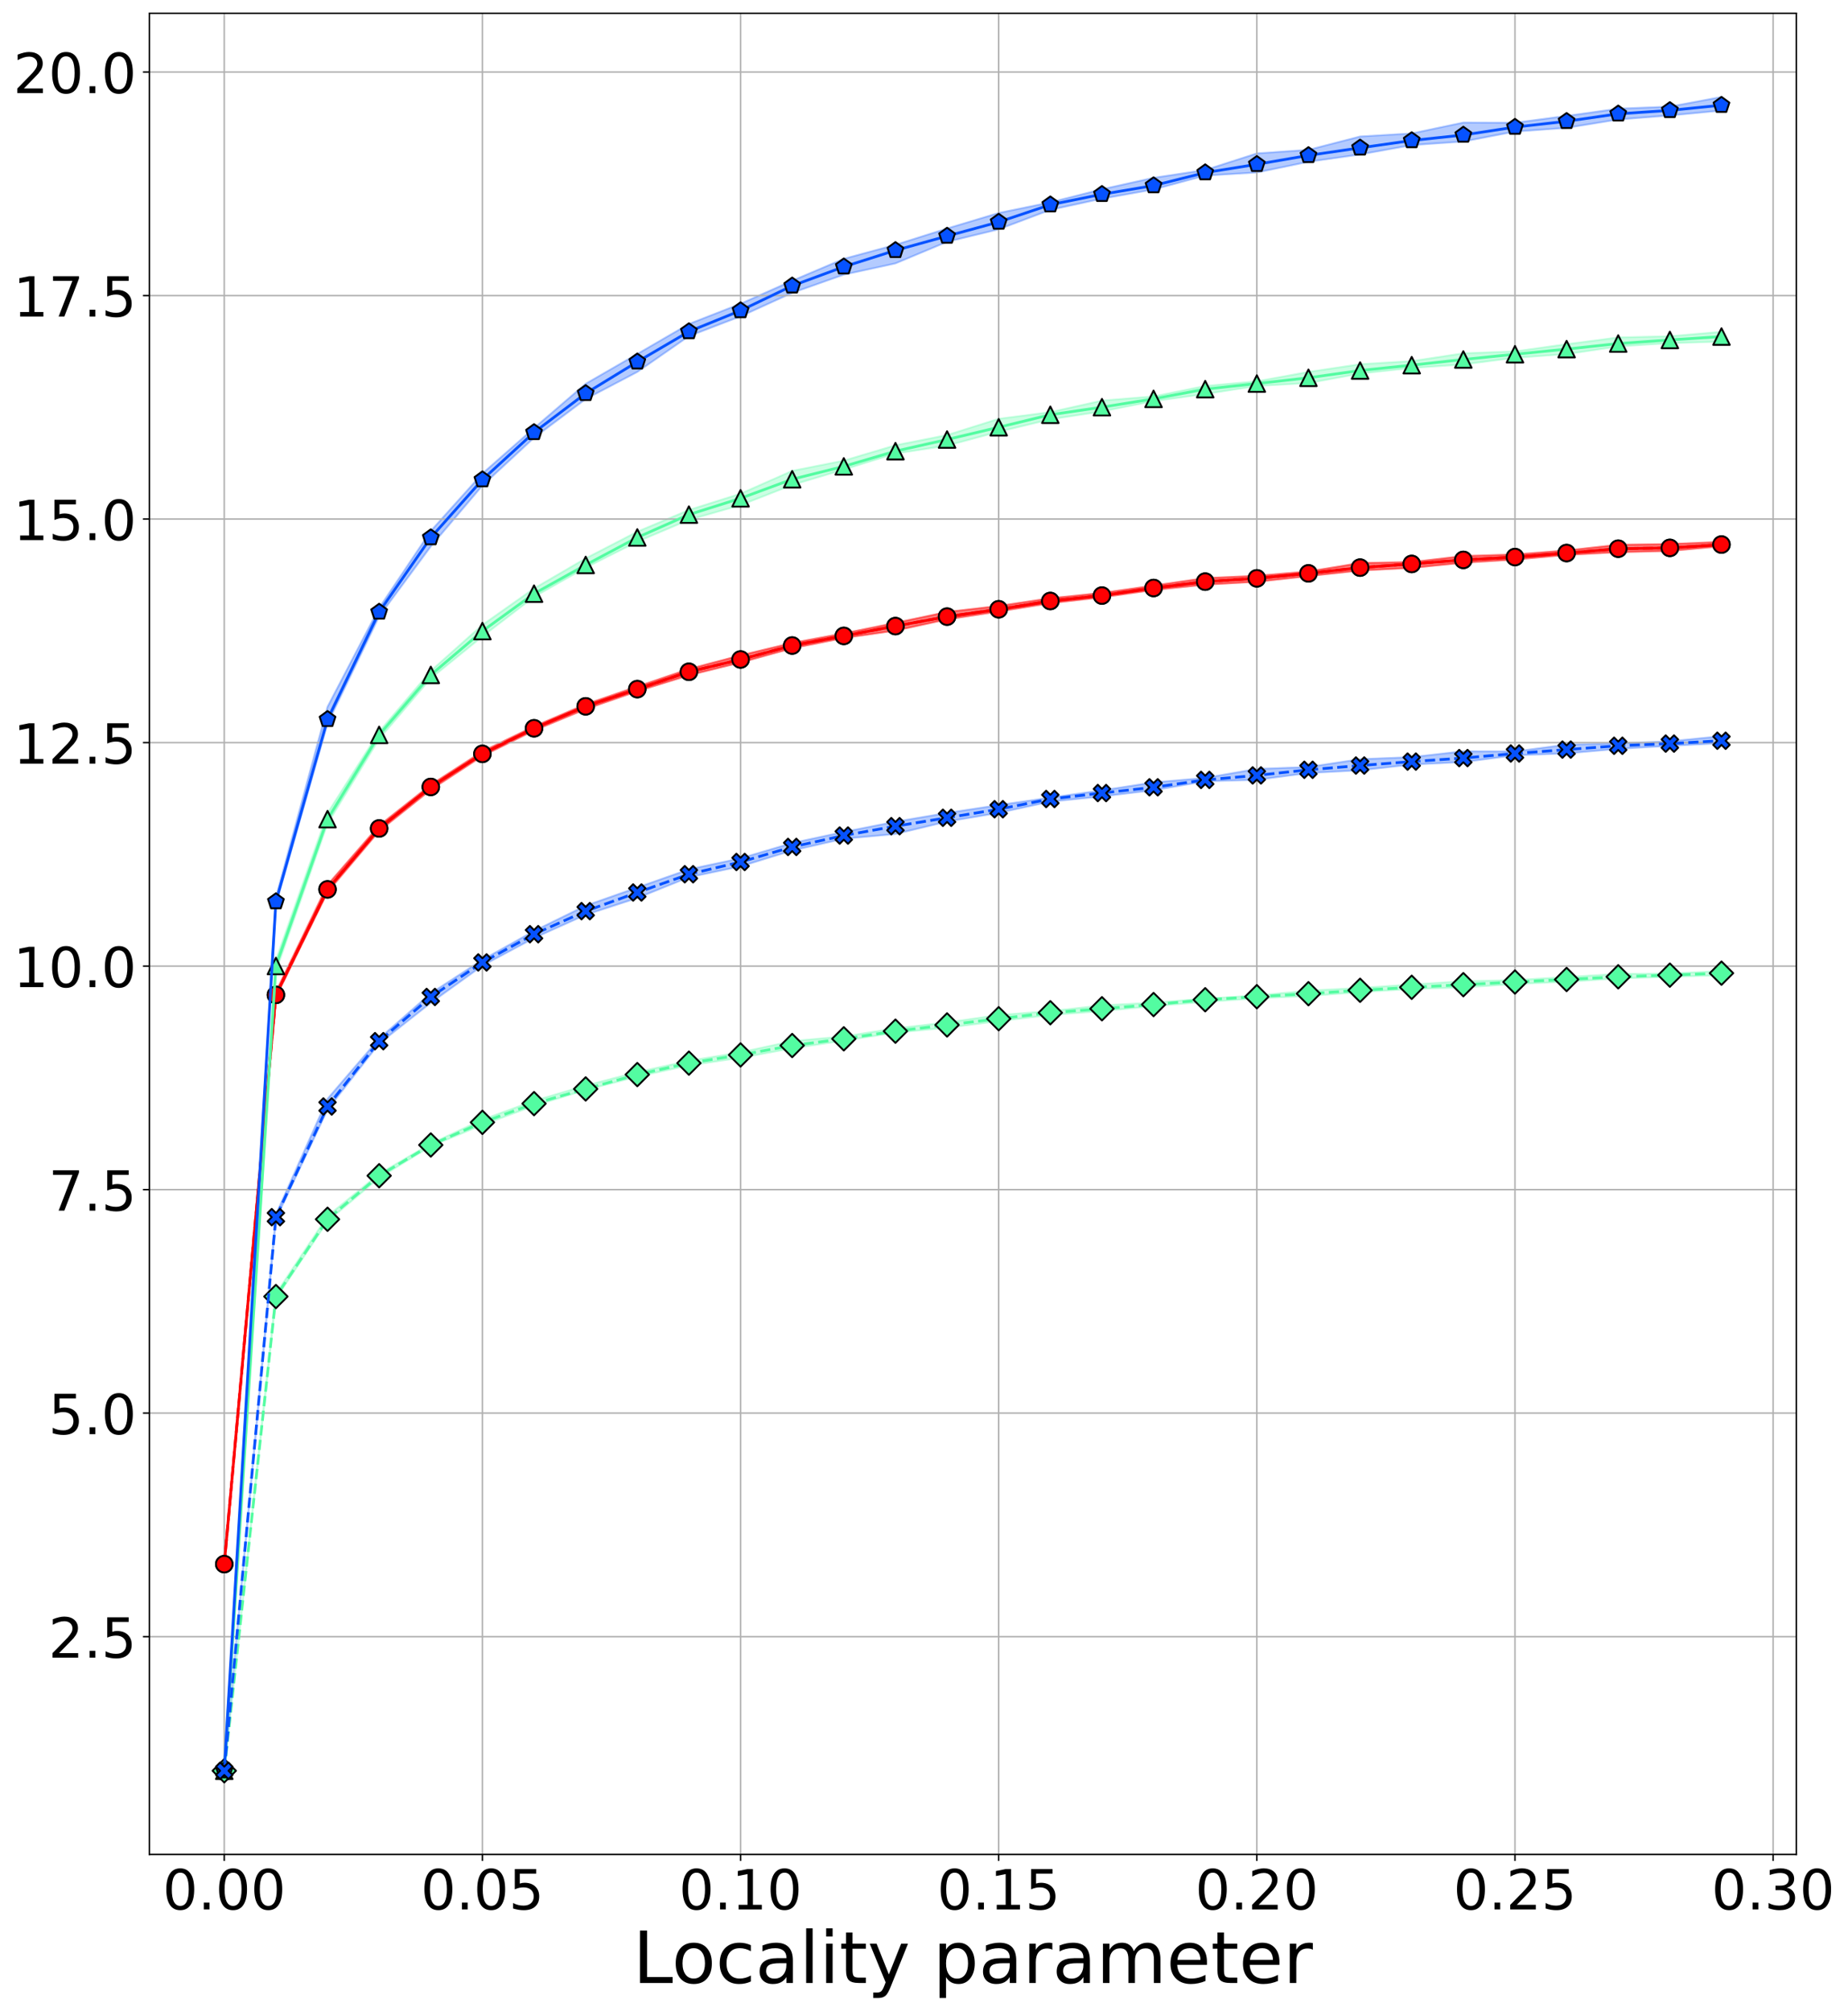 <?xml version="1.0" encoding="utf-8" standalone="no"?>
<!DOCTYPE svg PUBLIC "-//W3C//DTD SVG 1.1//EN"
  "http://www.w3.org/Graphics/SVG/1.1/DTD/svg11.dtd">
<!-- Created with matplotlib (https://matplotlib.org/) -->
<svg height="1090.099pt" version="1.1" viewBox="0 0 1001.801 1090.099" width="1001.801pt" xmlns="http://www.w3.org/2000/svg" xmlns:xlink="http://www.w3.org/1999/xlink">
 <defs>
  <style type="text/css">*{stroke-linecap:butt;stroke-linejoin:round;}</style>
 </defs>
 <g id="figure_1">
  <g id="patch_1">
   <path d="M 0 1090.099 
L 1001.801 1090.099 
L 1001.801 0 
L 0 0 
z
" style="fill:#ffffff;"/>
  </g>
  <g id="axes_1">
   <g id="patch_2">
    <path d="M 80.997 1005.12 
L 973.797 1005.12 
L 973.797 7.2 
L 80.997 7.2 
z
" style="fill:#ffffff;"/>
   </g>
   <g id="PolyCollection_1">
    <defs>
     <path d="M 121.579 -242.335 
L 121.579 -242.335 
L 149.566 -549.718 
L 177.554 -606.617 
L 205.541 -639.734 
L 233.529 -662.092 
L 261.516 -680.385 
L 289.503 -694.191 
L 317.491 -705.791 
L 345.478 -715.473 
L 373.466 -724.152 
L 401.453 -731.038 
L 429.441 -738.762 
L 457.428 -744.325 
L 485.416 -748.347 
L 513.403 -754.424 
L 541.391 -758.698 
L 569.378 -763.18 
L 597.366 -766.388 
L 625.353 -770.347 
L 653.34 -773.235 
L 681.328 -774.781 
L 709.315 -777.882 
L 737.303 -780.901 
L 765.29 -782.326 
L 793.278 -785.117 
L 821.265 -786.847 
L 849.253 -789.342 
L 877.24 -790.845 
L 905.228 -791.504 
L 933.215 -794.057 
L 933.215 -796.393 
L 933.215 -796.393 
L 905.228 -795.216 
L 877.24 -794.789 
L 849.253 -791.751 
L 821.265 -789.565 
L 793.278 -788.703 
L 765.29 -785.461 
L 737.303 -784.918 
L 709.315 -780.363 
L 681.328 -777.989 
L 653.34 -776.763 
L 625.353 -772.697 
L 597.366 -768.704 
L 569.378 -765.836 
L 541.391 -761.649 
L 513.403 -758.421 
L 485.416 -752.481 
L 457.428 -746.796 
L 429.441 -741.602 
L 401.453 -734.871 
L 373.466 -727.462 
L 345.478 -717.974 
L 317.491 -708.369 
L 289.503 -696.357 
L 261.516 -682.808 
L 233.529 -664.723 
L 205.541 -642.612 
L 177.554 -610.455 
L 149.566 -552.403 
L 121.579 -242.335 
z
" id="me814162cd5" style="stroke:#fe0002;stroke-opacity:0.3;"/>
    </defs>
    <g clip-path="url(#p554e728a6e)">
     <use style="fill:#fe0002;fill-opacity:0.3;stroke:#fe0002;stroke-opacity:0.3;" x="0" xlink:href="#me814162cd5" y="1090.099"/>
    </g>
   </g>
   <g id="PolyCollection_2">
    <g clip-path="url(#p554e728a6e)">
     <use style="fill:#fe0002;fill-opacity:0.3;stroke:#fe0002;stroke-opacity:0.3;" x="0" xlink:href="#me814162cd5" y="1090.099"/>
    </g>
   </g>
   <g id="PolyCollection_3">
    <defs>
     <path d="M 121.579 -130.339 
L 121.579 -130.339 
L 149.566 -563.718 
L 177.554 -643.654 
L 205.541 -689.587 
L 233.529 -722.417 
L 261.516 -745.154 
L 289.503 -766.601 
L 317.491 -782.428 
L 345.478 -796.49 
L 373.466 -808.353 
L 401.453 -816.304 
L 429.441 -827.237 
L 457.428 -835.615 
L 485.416 -844.284 
L 513.403 -848.582 
L 541.391 -856.088 
L 569.378 -862.819 
L 597.366 -867.127 
L 625.353 -872.671 
L 653.34 -876.542 
L 681.328 -880.909 
L 709.315 -882.469 
L 737.303 -887.635 
L 765.29 -890.663 
L 793.278 -892.558 
L 821.265 -896.182 
L 849.253 -898.16 
L 877.24 -902.337 
L 905.228 -904.101 
L 933.215 -904.944 
L 933.215 -910.269 
L 933.215 -910.269 
L 905.228 -907.851 
L 877.24 -907.212 
L 849.253 -903.553 
L 821.265 -899.667 
L 793.278 -898.596 
L 765.29 -894.39 
L 737.303 -892.694 
L 709.315 -888.521 
L 681.328 -883.438 
L 653.34 -880.923 
L 625.353 -875.249 
L 597.366 -872.986 
L 569.378 -866.735 
L 541.391 -863.105 
L 513.403 -854.305 
L 485.416 -848.776 
L 457.428 -840.441 
L 429.441 -834.898 
L 401.453 -822.536 
L 373.466 -813.707 
L 345.478 -801.942 
L 317.491 -787.467 
L 289.503 -771.171 
L 261.516 -751.419 
L 233.529 -726.473 
L 205.541 -693.541 
L 177.554 -649.386 
L 149.566 -569.76 
L 121.579 -130.339 
z
" id="mf2d3d45da2" style="stroke:#53fca1;stroke-opacity:0.3;"/>
    </defs>
    <g clip-path="url(#p554e728a6e)">
     <use style="fill:#53fca1;fill-opacity:0.3;stroke:#53fca1;stroke-opacity:0.3;" x="0" xlink:href="#mf2d3d45da2" y="1090.099"/>
    </g>
   </g>
   <g id="PolyCollection_4">
    <defs>
     <path d="M 121.579 -130.339 
L 121.579 -130.339 
L 149.566 -386.265 
L 177.554 -428.157 
L 205.541 -451.726 
L 233.529 -468.861 
L 261.516 -480.394 
L 289.503 -490.759 
L 317.491 -499.327 
L 345.478 -506.561 
L 373.466 -512.648 
L 401.453 -516.772 
L 429.441 -521.889 
L 457.428 -526.071 
L 485.416 -530.364 
L 513.403 -533.068 
L 541.391 -536.625 
L 569.378 -539.973 
L 597.366 -542.057 
L 625.353 -544.785 
L 653.34 -547.038 
L 681.328 -549.015 
L 709.315 -550.227 
L 737.303 -552.369 
L 765.29 -554.06 
L 793.278 -554.889 
L 821.265 -556.749 
L 849.253 -557.956 
L 877.24 -559.797 
L 905.228 -560.645 
L 933.215 -561.513 
L 933.215 -563.839 
L 933.215 -563.839 
L 905.228 -562.458 
L 877.24 -562.254 
L 849.253 -560.553 
L 821.265 -558.915 
L 793.278 -558.285 
L 765.29 -556.507 
L 737.303 -554.646 
L 709.315 -553.207 
L 681.328 -550.552 
L 653.34 -548.87 
L 625.353 -546.685 
L 597.366 -545.173 
L 569.378 -542.115 
L 541.391 -539.968 
L 513.403 -535.951 
L 485.416 -532.768 
L 457.428 -528.353 
L 429.441 -525.838 
L 401.453 -519.752 
L 373.466 -515.153 
L 345.478 -509.043 
L 317.491 -501.75 
L 289.503 -493.458 
L 261.516 -483.273 
L 233.529 -470.266 
L 205.541 -453.883 
L 177.554 -431.001 
L 149.566 -388.935 
L 121.579 -130.339 
z
" id="m9bdcd6834b" style="stroke:#53fca1;stroke-opacity:0.3;"/>
    </defs>
    <g clip-path="url(#p554e728a6e)">
     <use style="fill:#53fca1;fill-opacity:0.3;stroke:#53fca1;stroke-opacity:0.3;" x="0" xlink:href="#m9bdcd6834b" y="1090.099"/>
    </g>
   </g>
   <g id="PolyCollection_5">
    <defs>
     <path d="M 121.579 -130.339 
L 121.579 -130.339 
L 149.566 -600.061 
L 177.554 -697.912 
L 205.541 -756.037 
L 233.529 -793.936 
L 261.516 -826.931 
L 289.503 -852.837 
L 317.491 -873.824 
L 345.478 -888.507 
L 373.466 -907.924 
L 401.453 -918.643 
L 429.441 -931.368 
L 457.428 -941.243 
L 485.416 -947.335 
L 513.403 -959.042 
L 541.391 -965.817 
L 569.378 -976.366 
L 597.366 -982.418 
L 625.353 -987.414 
L 653.34 -994.935 
L 681.328 -996.612 
L 709.315 -1002.417 
L 737.303 -1006.39 
L 765.29 -1011.449 
L 793.278 -1013.407 
L 821.265 -1018.781 
L 849.253 -1020.807 
L 877.24 -1025.347 
L 905.228 -1027.508 
L 933.215 -1030.188 
L 933.215 -1037.539 
L 933.215 -1037.539 
L 905.228 -1032.32 
L 877.24 -1031.196 
L 849.253 -1027.281 
L 821.265 -1023.578 
L 793.278 -1023.67 
L 765.29 -1017.773 
L 737.303 -1016.121 
L 709.315 -1008.876 
L 681.328 -1006.957 
L 653.34 -997.954 
L 625.353 -993.733 
L 597.366 -987.53 
L 569.378 -980.417 
L 541.391 -974.67 
L 513.403 -966.257 
L 485.416 -957.409 
L 457.428 -949.825 
L 429.441 -937.948 
L 401.453 -925.451 
L 373.466 -914.504 
L 345.478 -898.261 
L 317.491 -882.101 
L 289.503 -858.08 
L 261.516 -833.468 
L 233.529 -802.31 
L 205.541 -760.607 
L 177.554 -707.046 
L 149.566 -603.686 
L 121.579 -130.339 
z
" id="mbd34b9c09d" style="stroke:#0652ff;stroke-opacity:0.3;"/>
    </defs>
    <g clip-path="url(#p554e728a6e)">
     <use style="fill:#0652ff;fill-opacity:0.3;stroke:#0652ff;stroke-opacity:0.3;" x="0" xlink:href="#mbd34b9c09d" y="1090.099"/>
    </g>
   </g>
   <g id="PolyCollection_6">
    <defs>
     <path d="M 121.579 -130.339 
L 121.579 -130.339 
L 149.566 -429.426 
L 177.554 -488.705 
L 205.541 -524.51 
L 233.529 -546.583 
L 261.516 -566.712 
L 289.503 -581.695 
L 317.491 -594.285 
L 345.478 -603.371 
L 373.466 -614.652 
L 401.453 -620.515 
L 429.441 -629.141 
L 457.428 -635.513 
L 485.416 -638.067 
L 513.403 -644.822 
L 541.391 -649.546 
L 569.378 -655.628 
L 597.366 -658.448 
L 625.353 -661.811 
L 653.34 -666.632 
L 681.328 -667.442 
L 709.315 -671.154 
L 737.303 -672.603 
L 765.29 -675.709 
L 793.278 -677.095 
L 821.265 -680.695 
L 849.253 -681.78 
L 877.24 -684.218 
L 905.228 -685.856 
L 933.215 -687.3 
L 933.215 -691.075 
L 933.215 -691.075 
L 905.228 -688.332 
L 877.24 -687.208 
L 849.253 -686.5 
L 821.265 -682.808 
L 793.278 -682.91 
L 765.29 -679.74 
L 737.303 -678.626 
L 709.315 -674.376 
L 681.328 -673.354 
L 653.34 -668.464 
L 625.353 -666.041 
L 597.366 -661.724 
L 569.378 -657.823 
L 541.391 -653.748 
L 513.403 -649.493 
L 485.416 -644.749 
L 457.428 -639.21 
L 429.441 -633.163 
L 401.453 -624.891 
L 373.466 -618.906 
L 345.478 -609.074 
L 317.491 -599.223 
L 289.503 -585.519 
L 261.516 -569.896 
L 233.529 -551.734 
L 205.541 -527.2 
L 177.554 -494.568 
L 149.566 -431.815 
L 121.579 -130.339 
z
" id="m8ca9a4af21" style="stroke:#0652ff;stroke-opacity:0.3;"/>
    </defs>
    <g clip-path="url(#p554e728a6e)">
     <use style="fill:#0652ff;fill-opacity:0.3;stroke:#0652ff;stroke-opacity:0.3;" x="0" xlink:href="#m8ca9a4af21" y="1090.099"/>
    </g>
   </g>
   <g id="matplotlib.axis_1">
    <g id="xtick_1">
     <g id="line2d_1">
      <path clip-path="url(#p554e728a6e)" d="M 121.579 1005.12 
L 121.579 7.2 
" style="fill:none;stroke:#b0b0b0;stroke-linecap:square;stroke-width:0.8;"/>
     </g>
     <g id="line2d_2">
      <defs>
       <path d="M 0 0 
L 0 3.5 
" id="m9a5693501c" style="stroke:#000000;stroke-width:0.8;"/>
      </defs>
      <g>
       <use style="stroke:#000000;stroke-width:0.8;" x="121.579" xlink:href="#m9a5693501c" y="1005.12"/>
      </g>
     </g>
     <g id="text_1">
      <!-- 0.00 -->
      <g transform="translate(88.18 1034.915)scale(0.3 -0.3)">
       <defs>
        <path d="M 31.781 66.406 
Q 24.172 66.406 20.328 58.906 
Q 16.5 51.422 16.5 36.375 
Q 16.5 21.391 20.328 13.891 
Q 24.172 6.391 31.781 6.391 
Q 39.453 6.391 43.281 13.891 
Q 47.125 21.391 47.125 36.375 
Q 47.125 51.422 43.281 58.906 
Q 39.453 66.406 31.781 66.406 
z
M 31.781 74.219 
Q 44.047 74.219 50.516 64.516 
Q 56.984 54.828 56.984 36.375 
Q 56.984 17.969 50.516 8.266 
Q 44.047 -1.422 31.781 -1.422 
Q 19.531 -1.422 13.062 8.266 
Q 6.594 17.969 6.594 36.375 
Q 6.594 54.828 13.062 64.516 
Q 19.531 74.219 31.781 74.219 
z
" id="DejaVuSans-48"/>
        <path d="M 10.688 12.406 
L 21 12.406 
L 21 0 
L 10.688 0 
z
" id="DejaVuSans-46"/>
       </defs>
       <use xlink:href="#DejaVuSans-48"/>
       <use x="63.623" xlink:href="#DejaVuSans-46"/>
       <use x="95.41" xlink:href="#DejaVuSans-48"/>
       <use x="159.033" xlink:href="#DejaVuSans-48"/>
      </g>
     </g>
    </g>
    <g id="xtick_2">
     <g id="line2d_3">
      <path clip-path="url(#p554e728a6e)" d="M 261.516 1005.12 
L 261.516 7.2 
" style="fill:none;stroke:#b0b0b0;stroke-linecap:square;stroke-width:0.8;"/>
     </g>
     <g id="line2d_4">
      <g>
       <use style="stroke:#000000;stroke-width:0.8;" x="261.516" xlink:href="#m9a5693501c" y="1005.12"/>
      </g>
     </g>
     <g id="text_2">
      <!-- 0.05 -->
      <g transform="translate(228.118 1034.915)scale(0.3 -0.3)">
       <defs>
        <path d="M 10.797 72.906 
L 49.516 72.906 
L 49.516 64.594 
L 19.828 64.594 
L 19.828 46.734 
Q 21.969 47.469 24.109 47.828 
Q 26.266 48.188 28.422 48.188 
Q 40.625 48.188 47.75 41.5 
Q 54.891 34.812 54.891 23.391 
Q 54.891 11.625 47.562 5.094 
Q 40.234 -1.422 26.906 -1.422 
Q 22.312 -1.422 17.547 -0.641 
Q 12.797 0.141 7.719 1.703 
L 7.719 11.625 
Q 12.109 9.234 16.797 8.062 
Q 21.484 6.891 26.703 6.891 
Q 35.156 6.891 40.078 11.328 
Q 45.016 15.766 45.016 23.391 
Q 45.016 31 40.078 35.438 
Q 35.156 39.891 26.703 39.891 
Q 22.75 39.891 18.812 39.016 
Q 14.891 38.141 10.797 36.281 
z
" id="DejaVuSans-53"/>
       </defs>
       <use xlink:href="#DejaVuSans-48"/>
       <use x="63.623" xlink:href="#DejaVuSans-46"/>
       <use x="95.41" xlink:href="#DejaVuSans-48"/>
       <use x="159.033" xlink:href="#DejaVuSans-53"/>
      </g>
     </g>
    </g>
    <g id="xtick_3">
     <g id="line2d_5">
      <path clip-path="url(#p554e728a6e)" d="M 401.453 1005.12 
L 401.453 7.2 
" style="fill:none;stroke:#b0b0b0;stroke-linecap:square;stroke-width:0.8;"/>
     </g>
     <g id="line2d_6">
      <g>
       <use style="stroke:#000000;stroke-width:0.8;" x="401.453" xlink:href="#m9a5693501c" y="1005.12"/>
      </g>
     </g>
     <g id="text_3">
      <!-- 0.10 -->
      <g transform="translate(368.055 1034.915)scale(0.3 -0.3)">
       <defs>
        <path d="M 12.406 8.297 
L 28.516 8.297 
L 28.516 63.922 
L 10.984 60.406 
L 10.984 69.391 
L 28.422 72.906 
L 38.281 72.906 
L 38.281 8.297 
L 54.391 8.297 
L 54.391 0 
L 12.406 0 
z
" id="DejaVuSans-49"/>
       </defs>
       <use xlink:href="#DejaVuSans-48"/>
       <use x="63.623" xlink:href="#DejaVuSans-46"/>
       <use x="95.41" xlink:href="#DejaVuSans-49"/>
       <use x="159.033" xlink:href="#DejaVuSans-48"/>
      </g>
     </g>
    </g>
    <g id="xtick_4">
     <g id="line2d_7">
      <path clip-path="url(#p554e728a6e)" d="M 541.391 1005.12 
L 541.391 7.2 
" style="fill:none;stroke:#b0b0b0;stroke-linecap:square;stroke-width:0.8;"/>
     </g>
     <g id="line2d_8">
      <g>
       <use style="stroke:#000000;stroke-width:0.8;" x="541.391" xlink:href="#m9a5693501c" y="1005.12"/>
      </g>
     </g>
     <g id="text_4">
      <!-- 0.15 -->
      <g transform="translate(507.992 1034.915)scale(0.3 -0.3)">
       <use xlink:href="#DejaVuSans-48"/>
       <use x="63.623" xlink:href="#DejaVuSans-46"/>
       <use x="95.41" xlink:href="#DejaVuSans-49"/>
       <use x="159.033" xlink:href="#DejaVuSans-53"/>
      </g>
     </g>
    </g>
    <g id="xtick_5">
     <g id="line2d_9">
      <path clip-path="url(#p554e728a6e)" d="M 681.328 1005.12 
L 681.328 7.2 
" style="fill:none;stroke:#b0b0b0;stroke-linecap:square;stroke-width:0.8;"/>
     </g>
     <g id="line2d_10">
      <g>
       <use style="stroke:#000000;stroke-width:0.8;" x="681.328" xlink:href="#m9a5693501c" y="1005.12"/>
      </g>
     </g>
     <g id="text_5">
      <!-- 0.20 -->
      <g transform="translate(647.929 1034.915)scale(0.3 -0.3)">
       <defs>
        <path d="M 19.188 8.297 
L 53.609 8.297 
L 53.609 0 
L 7.328 0 
L 7.328 8.297 
Q 12.938 14.109 22.625 23.891 
Q 32.328 33.688 34.812 36.531 
Q 39.547 41.844 41.422 45.531 
Q 43.312 49.219 43.312 52.781 
Q 43.312 58.594 39.234 62.25 
Q 35.156 65.922 28.609 65.922 
Q 23.969 65.922 18.812 64.312 
Q 13.672 62.703 7.812 59.422 
L 7.812 69.391 
Q 13.766 71.781 18.938 73 
Q 24.125 74.219 28.422 74.219 
Q 39.75 74.219 46.484 68.547 
Q 53.219 62.891 53.219 53.422 
Q 53.219 48.922 51.531 44.891 
Q 49.859 40.875 45.406 35.406 
Q 44.188 33.984 37.641 27.219 
Q 31.109 20.453 19.188 8.297 
z
" id="DejaVuSans-50"/>
       </defs>
       <use xlink:href="#DejaVuSans-48"/>
       <use x="63.623" xlink:href="#DejaVuSans-46"/>
       <use x="95.41" xlink:href="#DejaVuSans-50"/>
       <use x="159.033" xlink:href="#DejaVuSans-48"/>
      </g>
     </g>
    </g>
    <g id="xtick_6">
     <g id="line2d_11">
      <path clip-path="url(#p554e728a6e)" d="M 821.265 1005.12 
L 821.265 7.2 
" style="fill:none;stroke:#b0b0b0;stroke-linecap:square;stroke-width:0.8;"/>
     </g>
     <g id="line2d_12">
      <g>
       <use style="stroke:#000000;stroke-width:0.8;" x="821.265" xlink:href="#m9a5693501c" y="1005.12"/>
      </g>
     </g>
     <g id="text_6">
      <!-- 0.25 -->
      <g transform="translate(787.867 1034.915)scale(0.3 -0.3)">
       <use xlink:href="#DejaVuSans-48"/>
       <use x="63.623" xlink:href="#DejaVuSans-46"/>
       <use x="95.41" xlink:href="#DejaVuSans-50"/>
       <use x="159.033" xlink:href="#DejaVuSans-53"/>
      </g>
     </g>
    </g>
    <g id="xtick_7">
     <g id="line2d_13">
      <path clip-path="url(#p554e728a6e)" d="M 961.203 1005.12 
L 961.203 7.2 
" style="fill:none;stroke:#b0b0b0;stroke-linecap:square;stroke-width:0.8;"/>
     </g>
     <g id="line2d_14">
      <g>
       <use style="stroke:#000000;stroke-width:0.8;" x="961.203" xlink:href="#m9a5693501c" y="1005.12"/>
      </g>
     </g>
     <g id="text_7">
      <!-- 0.30 -->
      <g transform="translate(927.804 1034.915)scale(0.3 -0.3)">
       <defs>
        <path d="M 40.578 39.312 
Q 47.656 37.797 51.625 33 
Q 55.609 28.219 55.609 21.188 
Q 55.609 10.406 48.188 4.484 
Q 40.766 -1.422 27.094 -1.422 
Q 22.516 -1.422 17.656 -0.516 
Q 12.797 0.391 7.625 2.203 
L 7.625 11.719 
Q 11.719 9.328 16.594 8.109 
Q 21.484 6.891 26.812 6.891 
Q 36.078 6.891 40.938 10.547 
Q 45.797 14.203 45.797 21.188 
Q 45.797 27.641 41.281 31.266 
Q 36.766 34.906 28.719 34.906 
L 20.219 34.906 
L 20.219 43.016 
L 29.109 43.016 
Q 36.375 43.016 40.234 45.922 
Q 44.094 48.828 44.094 54.297 
Q 44.094 59.906 40.109 62.906 
Q 36.141 65.922 28.719 65.922 
Q 24.656 65.922 20.016 65.031 
Q 15.375 64.156 9.812 62.312 
L 9.812 71.094 
Q 15.438 72.656 20.344 73.438 
Q 25.25 74.219 29.594 74.219 
Q 40.828 74.219 47.359 69.109 
Q 53.906 64.016 53.906 55.328 
Q 53.906 49.266 50.438 45.094 
Q 46.969 40.922 40.578 39.312 
z
" id="DejaVuSans-51"/>
       </defs>
       <use xlink:href="#DejaVuSans-48"/>
       <use x="63.623" xlink:href="#DejaVuSans-46"/>
       <use x="95.41" xlink:href="#DejaVuSans-51"/>
       <use x="159.033" xlink:href="#DejaVuSans-48"/>
      </g>
     </g>
    </g>
    <g id="text_8">
     <!-- Locality parameter -->
     <g transform="translate(343.104 1074.788)scale(0.39 -0.39)">
      <defs>
       <path d="M 9.812 72.906 
L 19.672 72.906 
L 19.672 8.297 
L 55.172 8.297 
L 55.172 0 
L 9.812 0 
z
" id="DejaVuSans-76"/>
       <path d="M 30.609 48.391 
Q 23.391 48.391 19.188 42.75 
Q 14.984 37.109 14.984 27.297 
Q 14.984 17.484 19.156 11.844 
Q 23.344 6.203 30.609 6.203 
Q 37.797 6.203 41.984 11.859 
Q 46.188 17.531 46.188 27.297 
Q 46.188 37.016 41.984 42.703 
Q 37.797 48.391 30.609 48.391 
z
M 30.609 56 
Q 42.328 56 49.016 48.375 
Q 55.719 40.766 55.719 27.297 
Q 55.719 13.875 49.016 6.219 
Q 42.328 -1.422 30.609 -1.422 
Q 18.844 -1.422 12.172 6.219 
Q 5.516 13.875 5.516 27.297 
Q 5.516 40.766 12.172 48.375 
Q 18.844 56 30.609 56 
z
" id="DejaVuSans-111"/>
       <path d="M 48.781 52.594 
L 48.781 44.188 
Q 44.969 46.297 41.141 47.344 
Q 37.312 48.391 33.406 48.391 
Q 24.656 48.391 19.812 42.844 
Q 14.984 37.312 14.984 27.297 
Q 14.984 17.281 19.812 11.734 
Q 24.656 6.203 33.406 6.203 
Q 37.312 6.203 41.141 7.25 
Q 44.969 8.297 48.781 10.406 
L 48.781 2.094 
Q 45.016 0.344 40.984 -0.531 
Q 36.969 -1.422 32.422 -1.422 
Q 20.062 -1.422 12.781 6.344 
Q 5.516 14.109 5.516 27.297 
Q 5.516 40.672 12.859 48.328 
Q 20.219 56 33.016 56 
Q 37.156 56 41.109 55.141 
Q 45.062 54.297 48.781 52.594 
z
" id="DejaVuSans-99"/>
       <path d="M 34.281 27.484 
Q 23.391 27.484 19.188 25 
Q 14.984 22.516 14.984 16.5 
Q 14.984 11.719 18.141 8.906 
Q 21.297 6.109 26.703 6.109 
Q 34.188 6.109 38.703 11.406 
Q 43.219 16.703 43.219 25.484 
L 43.219 27.484 
z
M 52.203 31.203 
L 52.203 0 
L 43.219 0 
L 43.219 8.297 
Q 40.141 3.328 35.547 0.953 
Q 30.953 -1.422 24.312 -1.422 
Q 15.922 -1.422 10.953 3.297 
Q 6 8.016 6 15.922 
Q 6 25.141 12.172 29.828 
Q 18.359 34.516 30.609 34.516 
L 43.219 34.516 
L 43.219 35.406 
Q 43.219 41.609 39.141 45 
Q 35.062 48.391 27.688 48.391 
Q 23 48.391 18.547 47.266 
Q 14.109 46.141 10.016 43.891 
L 10.016 52.203 
Q 14.938 54.109 19.578 55.047 
Q 24.219 56 28.609 56 
Q 40.484 56 46.344 49.844 
Q 52.203 43.703 52.203 31.203 
z
" id="DejaVuSans-97"/>
       <path d="M 9.422 75.984 
L 18.406 75.984 
L 18.406 0 
L 9.422 0 
z
" id="DejaVuSans-108"/>
       <path d="M 9.422 54.688 
L 18.406 54.688 
L 18.406 0 
L 9.422 0 
z
M 9.422 75.984 
L 18.406 75.984 
L 18.406 64.594 
L 9.422 64.594 
z
" id="DejaVuSans-105"/>
       <path d="M 18.312 70.219 
L 18.312 54.688 
L 36.812 54.688 
L 36.812 47.703 
L 18.312 47.703 
L 18.312 18.016 
Q 18.312 11.328 20.141 9.422 
Q 21.969 7.516 27.594 7.516 
L 36.812 7.516 
L 36.812 0 
L 27.594 0 
Q 17.188 0 13.234 3.875 
Q 9.281 7.766 9.281 18.016 
L 9.281 47.703 
L 2.688 47.703 
L 2.688 54.688 
L 9.281 54.688 
L 9.281 70.219 
z
" id="DejaVuSans-116"/>
       <path d="M 32.172 -5.078 
Q 28.375 -14.844 24.75 -17.812 
Q 21.141 -20.797 15.094 -20.797 
L 7.906 -20.797 
L 7.906 -13.281 
L 13.188 -13.281 
Q 16.891 -13.281 18.938 -11.516 
Q 21 -9.766 23.484 -3.219 
L 25.094 0.875 
L 2.984 54.688 
L 12.5 54.688 
L 29.594 11.922 
L 46.688 54.688 
L 56.203 54.688 
z
" id="DejaVuSans-121"/>
       <path id="DejaVuSans-32"/>
       <path d="M 18.109 8.203 
L 18.109 -20.797 
L 9.078 -20.797 
L 9.078 54.688 
L 18.109 54.688 
L 18.109 46.391 
Q 20.953 51.266 25.266 53.625 
Q 29.594 56 35.594 56 
Q 45.562 56 51.781 48.094 
Q 58.016 40.188 58.016 27.297 
Q 58.016 14.406 51.781 6.484 
Q 45.562 -1.422 35.594 -1.422 
Q 29.594 -1.422 25.266 0.953 
Q 20.953 3.328 18.109 8.203 
z
M 48.688 27.297 
Q 48.688 37.203 44.609 42.844 
Q 40.531 48.484 33.406 48.484 
Q 26.266 48.484 22.188 42.844 
Q 18.109 37.203 18.109 27.297 
Q 18.109 17.391 22.188 11.75 
Q 26.266 6.109 33.406 6.109 
Q 40.531 6.109 44.609 11.75 
Q 48.688 17.391 48.688 27.297 
z
" id="DejaVuSans-112"/>
       <path d="M 41.109 46.297 
Q 39.594 47.172 37.812 47.578 
Q 36.031 48 33.891 48 
Q 26.266 48 22.188 43.047 
Q 18.109 38.094 18.109 28.812 
L 18.109 0 
L 9.078 0 
L 9.078 54.688 
L 18.109 54.688 
L 18.109 46.188 
Q 20.953 51.172 25.484 53.578 
Q 30.031 56 36.531 56 
Q 37.453 56 38.578 55.875 
Q 39.703 55.766 41.062 55.516 
z
" id="DejaVuSans-114"/>
       <path d="M 52 44.188 
Q 55.375 50.25 60.062 53.125 
Q 64.75 56 71.094 56 
Q 79.641 56 84.281 50.016 
Q 88.922 44.047 88.922 33.016 
L 88.922 0 
L 79.891 0 
L 79.891 32.719 
Q 79.891 40.578 77.094 44.375 
Q 74.312 48.188 68.609 48.188 
Q 61.625 48.188 57.562 43.547 
Q 53.516 38.922 53.516 30.906 
L 53.516 0 
L 44.484 0 
L 44.484 32.719 
Q 44.484 40.625 41.703 44.406 
Q 38.922 48.188 33.109 48.188 
Q 26.219 48.188 22.156 43.531 
Q 18.109 38.875 18.109 30.906 
L 18.109 0 
L 9.078 0 
L 9.078 54.688 
L 18.109 54.688 
L 18.109 46.188 
Q 21.188 51.219 25.484 53.609 
Q 29.781 56 35.688 56 
Q 41.656 56 45.828 52.969 
Q 50 49.953 52 44.188 
z
" id="DejaVuSans-109"/>
       <path d="M 56.203 29.594 
L 56.203 25.203 
L 14.891 25.203 
Q 15.484 15.922 20.484 11.062 
Q 25.484 6.203 34.422 6.203 
Q 39.594 6.203 44.453 7.469 
Q 49.312 8.734 54.109 11.281 
L 54.109 2.781 
Q 49.266 0.734 44.188 -0.344 
Q 39.109 -1.422 33.891 -1.422 
Q 20.797 -1.422 13.156 6.188 
Q 5.516 13.812 5.516 26.812 
Q 5.516 40.234 12.766 48.109 
Q 20.016 56 32.328 56 
Q 43.359 56 49.781 48.891 
Q 56.203 41.797 56.203 29.594 
z
M 47.219 32.234 
Q 47.125 39.594 43.094 43.984 
Q 39.062 48.391 32.422 48.391 
Q 24.906 48.391 20.391 44.141 
Q 15.875 39.891 15.188 32.172 
z
" id="DejaVuSans-101"/>
      </defs>
      <use xlink:href="#DejaVuSans-76"/>
      <use x="53.963" xlink:href="#DejaVuSans-111"/>
      <use x="115.145" xlink:href="#DejaVuSans-99"/>
      <use x="170.125" xlink:href="#DejaVuSans-97"/>
      <use x="231.404" xlink:href="#DejaVuSans-108"/>
      <use x="259.188" xlink:href="#DejaVuSans-105"/>
      <use x="286.971" xlink:href="#DejaVuSans-116"/>
      <use x="326.18" xlink:href="#DejaVuSans-121"/>
      <use x="385.359" xlink:href="#DejaVuSans-32"/>
      <use x="417.146" xlink:href="#DejaVuSans-112"/>
      <use x="480.623" xlink:href="#DejaVuSans-97"/>
      <use x="541.902" xlink:href="#DejaVuSans-114"/>
      <use x="583.016" xlink:href="#DejaVuSans-97"/>
      <use x="644.295" xlink:href="#DejaVuSans-109"/>
      <use x="741.707" xlink:href="#DejaVuSans-101"/>
      <use x="803.23" xlink:href="#DejaVuSans-116"/>
      <use x="842.439" xlink:href="#DejaVuSans-101"/>
      <use x="903.963" xlink:href="#DejaVuSans-114"/>
     </g>
    </g>
   </g>
   <g id="matplotlib.axis_2">
    <g id="ytick_1">
     <g id="line2d_15">
      <path clip-path="url(#p554e728a6e)" d="M 80.997 887.063 
L 973.797 887.063 
" style="fill:none;stroke:#b0b0b0;stroke-linecap:square;stroke-width:0.8;"/>
     </g>
     <g id="line2d_16">
      <defs>
       <path d="M 0 0 
L -3.5 0 
" id="mdd7619616e" style="stroke:#000000;stroke-width:0.8;"/>
      </defs>
      <g>
       <use style="stroke:#000000;stroke-width:0.8;" x="80.997" xlink:href="#mdd7619616e" y="887.063"/>
      </g>
     </g>
     <g id="text_9">
      <!-- 2.5 -->
      <g transform="translate(26.288 898.461)scale(0.3 -0.3)">
       <use xlink:href="#DejaVuSans-50"/>
       <use x="63.623" xlink:href="#DejaVuSans-46"/>
       <use x="95.41" xlink:href="#DejaVuSans-53"/>
      </g>
     </g>
    </g>
    <g id="ytick_2">
     <g id="line2d_17">
      <path clip-path="url(#p554e728a6e)" d="M 80.997 765.919 
L 973.797 765.919 
" style="fill:none;stroke:#b0b0b0;stroke-linecap:square;stroke-width:0.8;"/>
     </g>
     <g id="line2d_18">
      <g>
       <use style="stroke:#000000;stroke-width:0.8;" x="80.997" xlink:href="#mdd7619616e" y="765.919"/>
      </g>
     </g>
     <g id="text_10">
      <!-- 5.0 -->
      <g transform="translate(26.288 777.316)scale(0.3 -0.3)">
       <use xlink:href="#DejaVuSans-53"/>
       <use x="63.623" xlink:href="#DejaVuSans-46"/>
       <use x="95.41" xlink:href="#DejaVuSans-48"/>
      </g>
     </g>
    </g>
    <g id="ytick_3">
     <g id="line2d_19">
      <path clip-path="url(#p554e728a6e)" d="M 80.997 644.774 
L 973.797 644.774 
" style="fill:none;stroke:#b0b0b0;stroke-linecap:square;stroke-width:0.8;"/>
     </g>
     <g id="line2d_20">
      <g>
       <use style="stroke:#000000;stroke-width:0.8;" x="80.997" xlink:href="#mdd7619616e" y="644.774"/>
      </g>
     </g>
     <g id="text_11">
      <!-- 7.5 -->
      <g transform="translate(26.288 656.172)scale(0.3 -0.3)">
       <defs>
        <path d="M 8.203 72.906 
L 55.078 72.906 
L 55.078 68.703 
L 28.609 0 
L 18.312 0 
L 43.219 64.594 
L 8.203 64.594 
z
" id="DejaVuSans-55"/>
       </defs>
       <use xlink:href="#DejaVuSans-55"/>
       <use x="63.623" xlink:href="#DejaVuSans-46"/>
       <use x="95.41" xlink:href="#DejaVuSans-53"/>
      </g>
     </g>
    </g>
    <g id="ytick_4">
     <g id="line2d_21">
      <path clip-path="url(#p554e728a6e)" d="M 80.997 523.629 
L 973.797 523.629 
" style="fill:none;stroke:#b0b0b0;stroke-linecap:square;stroke-width:0.8;"/>
     </g>
     <g id="line2d_22">
      <g>
       <use style="stroke:#000000;stroke-width:0.8;" x="80.997" xlink:href="#mdd7619616e" y="523.629"/>
      </g>
     </g>
     <g id="text_12">
      <!-- 10.0 -->
      <g transform="translate(7.2 535.027)scale(0.3 -0.3)">
       <use xlink:href="#DejaVuSans-49"/>
       <use x="63.623" xlink:href="#DejaVuSans-48"/>
       <use x="127.246" xlink:href="#DejaVuSans-46"/>
       <use x="159.033" xlink:href="#DejaVuSans-48"/>
      </g>
     </g>
    </g>
    <g id="ytick_5">
     <g id="line2d_23">
      <path clip-path="url(#p554e728a6e)" d="M 80.997 402.484 
L 973.797 402.484 
" style="fill:none;stroke:#b0b0b0;stroke-linecap:square;stroke-width:0.8;"/>
     </g>
     <g id="line2d_24">
      <g>
       <use style="stroke:#000000;stroke-width:0.8;" x="80.997" xlink:href="#mdd7619616e" y="402.484"/>
      </g>
     </g>
     <g id="text_13">
      <!-- 12.5 -->
      <g transform="translate(7.2 413.882)scale(0.3 -0.3)">
       <use xlink:href="#DejaVuSans-49"/>
       <use x="63.623" xlink:href="#DejaVuSans-50"/>
       <use x="127.246" xlink:href="#DejaVuSans-46"/>
       <use x="159.033" xlink:href="#DejaVuSans-53"/>
      </g>
     </g>
    </g>
    <g id="ytick_6">
     <g id="line2d_25">
      <path clip-path="url(#p554e728a6e)" d="M 80.997 281.34 
L 973.797 281.34 
" style="fill:none;stroke:#b0b0b0;stroke-linecap:square;stroke-width:0.8;"/>
     </g>
     <g id="line2d_26">
      <g>
       <use style="stroke:#000000;stroke-width:0.8;" x="80.997" xlink:href="#mdd7619616e" y="281.34"/>
      </g>
     </g>
     <g id="text_14">
      <!-- 15.0 -->
      <g transform="translate(7.2 292.737)scale(0.3 -0.3)">
       <use xlink:href="#DejaVuSans-49"/>
       <use x="63.623" xlink:href="#DejaVuSans-53"/>
       <use x="127.246" xlink:href="#DejaVuSans-46"/>
       <use x="159.033" xlink:href="#DejaVuSans-48"/>
      </g>
     </g>
    </g>
    <g id="ytick_7">
     <g id="line2d_27">
      <path clip-path="url(#p554e728a6e)" d="M 80.997 160.195 
L 973.797 160.195 
" style="fill:none;stroke:#b0b0b0;stroke-linecap:square;stroke-width:0.8;"/>
     </g>
     <g id="line2d_28">
      <g>
       <use style="stroke:#000000;stroke-width:0.8;" x="80.997" xlink:href="#mdd7619616e" y="160.195"/>
      </g>
     </g>
     <g id="text_15">
      <!-- 17.5 -->
      <g transform="translate(7.2 171.592)scale(0.3 -0.3)">
       <use xlink:href="#DejaVuSans-49"/>
       <use x="63.623" xlink:href="#DejaVuSans-55"/>
       <use x="127.246" xlink:href="#DejaVuSans-46"/>
       <use x="159.033" xlink:href="#DejaVuSans-53"/>
      </g>
     </g>
    </g>
    <g id="ytick_8">
     <g id="line2d_29">
      <path clip-path="url(#p554e728a6e)" d="M 80.997 39.05 
L 973.797 39.05 
" style="fill:none;stroke:#b0b0b0;stroke-linecap:square;stroke-width:0.8;"/>
     </g>
     <g id="line2d_30">
      <g>
       <use style="stroke:#000000;stroke-width:0.8;" x="80.997" xlink:href="#mdd7619616e" y="39.05"/>
      </g>
     </g>
     <g id="text_16">
      <!-- 20.0 -->
      <g transform="translate(7.2 50.448)scale(0.3 -0.3)">
       <use xlink:href="#DejaVuSans-50"/>
       <use x="63.623" xlink:href="#DejaVuSans-48"/>
       <use x="127.246" xlink:href="#DejaVuSans-46"/>
       <use x="159.033" xlink:href="#DejaVuSans-48"/>
      </g>
     </g>
    </g>
   </g>
   <g id="line2d_31">
    <path clip-path="url(#p554e728a6e)" d="M 121.579 847.764 
L 149.566 539.245 
L 177.554 482.044 
L 205.541 449.028 
L 233.529 426.521 
L 261.516 408.598 
L 289.503 394.744 
L 317.491 382.831 
L 345.478 373.501 
L 373.466 364.104 
L 401.453 357.436 
L 429.441 349.881 
L 457.428 344.666 
L 485.416 339.334 
L 513.403 334.211 
L 541.391 330.231 
L 569.378 325.742 
L 597.366 322.792 
L 625.353 318.692 
L 653.34 315.252 
L 681.328 313.465 
L 709.315 310.781 
L 737.303 307.643 
L 765.29 305.666 
L 793.278 303.461 
L 821.265 301.929 
L 849.253 299.752 
L 877.24 297.407 
L 905.228 296.96 
L 933.215 295.151 
" style="fill:none;stroke:#fe0002;stroke-linecap:square;stroke-width:1.5;"/>
    <defs>
     <path d="M 0 4.5 
C 1.193 4.5 2.338 4.026 3.182 3.182 
C 4.026 2.338 4.5 1.193 4.5 0 
C 4.5 -1.193 4.026 -2.338 3.182 -3.182 
C 2.338 -4.026 1.193 -4.5 0 -4.5 
C -1.193 -4.5 -2.338 -4.026 -3.182 -3.182 
C -4.026 -2.338 -4.5 -1.193 -4.5 0 
C -4.5 1.193 -4.026 2.338 -3.182 3.182 
C -2.338 4.026 -1.193 4.5 0 4.5 
z
" id="ma8e5f2c0ce" style="stroke:#000000;"/>
    </defs>
    <g clip-path="url(#p554e728a6e)">
     <use style="fill:#fe0002;stroke:#000000;" x="121.579" xlink:href="#ma8e5f2c0ce" y="847.764"/>
     <use style="fill:#fe0002;stroke:#000000;" x="149.566" xlink:href="#ma8e5f2c0ce" y="539.245"/>
     <use style="fill:#fe0002;stroke:#000000;" x="177.554" xlink:href="#ma8e5f2c0ce" y="482.044"/>
     <use style="fill:#fe0002;stroke:#000000;" x="205.541" xlink:href="#ma8e5f2c0ce" y="449.028"/>
     <use style="fill:#fe0002;stroke:#000000;" x="233.529" xlink:href="#ma8e5f2c0ce" y="426.521"/>
     <use style="fill:#fe0002;stroke:#000000;" x="261.516" xlink:href="#ma8e5f2c0ce" y="408.598"/>
     <use style="fill:#fe0002;stroke:#000000;" x="289.503" xlink:href="#ma8e5f2c0ce" y="394.744"/>
     <use style="fill:#fe0002;stroke:#000000;" x="317.491" xlink:href="#ma8e5f2c0ce" y="382.831"/>
     <use style="fill:#fe0002;stroke:#000000;" x="345.478" xlink:href="#ma8e5f2c0ce" y="373.501"/>
     <use style="fill:#fe0002;stroke:#000000;" x="373.466" xlink:href="#ma8e5f2c0ce" y="364.104"/>
     <use style="fill:#fe0002;stroke:#000000;" x="401.453" xlink:href="#ma8e5f2c0ce" y="357.436"/>
     <use style="fill:#fe0002;stroke:#000000;" x="429.441" xlink:href="#ma8e5f2c0ce" y="349.881"/>
     <use style="fill:#fe0002;stroke:#000000;" x="457.428" xlink:href="#ma8e5f2c0ce" y="344.666"/>
     <use style="fill:#fe0002;stroke:#000000;" x="485.416" xlink:href="#ma8e5f2c0ce" y="339.334"/>
     <use style="fill:#fe0002;stroke:#000000;" x="513.403" xlink:href="#ma8e5f2c0ce" y="334.211"/>
     <use style="fill:#fe0002;stroke:#000000;" x="541.391" xlink:href="#ma8e5f2c0ce" y="330.231"/>
     <use style="fill:#fe0002;stroke:#000000;" x="569.378" xlink:href="#ma8e5f2c0ce" y="325.742"/>
     <use style="fill:#fe0002;stroke:#000000;" x="597.366" xlink:href="#ma8e5f2c0ce" y="322.792"/>
     <use style="fill:#fe0002;stroke:#000000;" x="625.353" xlink:href="#ma8e5f2c0ce" y="318.692"/>
     <use style="fill:#fe0002;stroke:#000000;" x="653.34" xlink:href="#ma8e5f2c0ce" y="315.252"/>
     <use style="fill:#fe0002;stroke:#000000;" x="681.328" xlink:href="#ma8e5f2c0ce" y="313.465"/>
     <use style="fill:#fe0002;stroke:#000000;" x="709.315" xlink:href="#ma8e5f2c0ce" y="310.781"/>
     <use style="fill:#fe0002;stroke:#000000;" x="737.303" xlink:href="#ma8e5f2c0ce" y="307.643"/>
     <use style="fill:#fe0002;stroke:#000000;" x="765.29" xlink:href="#ma8e5f2c0ce" y="305.666"/>
     <use style="fill:#fe0002;stroke:#000000;" x="793.278" xlink:href="#ma8e5f2c0ce" y="303.461"/>
     <use style="fill:#fe0002;stroke:#000000;" x="821.265" xlink:href="#ma8e5f2c0ce" y="301.929"/>
     <use style="fill:#fe0002;stroke:#000000;" x="849.253" xlink:href="#ma8e5f2c0ce" y="299.752"/>
     <use style="fill:#fe0002;stroke:#000000;" x="877.24" xlink:href="#ma8e5f2c0ce" y="297.407"/>
     <use style="fill:#fe0002;stroke:#000000;" x="905.228" xlink:href="#ma8e5f2c0ce" y="296.96"/>
     <use style="fill:#fe0002;stroke:#000000;" x="933.215" xlink:href="#ma8e5f2c0ce" y="295.151"/>
    </g>
   </g>
   <g id="line2d_32">
    <path clip-path="url(#p554e728a6e)" d="M 121.579 847.764 
L 149.566 539.245 
L 177.554 482.044 
L 205.541 449.028 
L 233.529 426.521 
L 261.516 408.598 
L 289.503 394.744 
L 317.491 382.831 
L 345.478 373.501 
L 373.466 364.104 
L 401.453 357.436 
L 429.441 349.881 
L 457.428 344.666 
L 485.416 339.334 
L 513.403 334.211 
L 541.391 330.231 
L 569.378 325.742 
L 597.366 322.792 
L 625.353 318.692 
L 653.34 315.252 
L 681.328 313.465 
L 709.315 310.781 
L 737.303 307.643 
L 765.29 305.666 
L 793.278 303.461 
L 821.265 301.929 
L 849.253 299.752 
L 877.24 297.407 
L 905.228 296.96 
L 933.215 295.151 
" style="fill:none;stroke:#fe0002;stroke-dasharray:5.55,2.4;stroke-dashoffset:0;stroke-width:1.5;"/>
    <g clip-path="url(#p554e728a6e)">
     <use style="fill:#fe0002;stroke:#000000;" x="121.579" xlink:href="#ma8e5f2c0ce" y="847.764"/>
     <use style="fill:#fe0002;stroke:#000000;" x="149.566" xlink:href="#ma8e5f2c0ce" y="539.245"/>
     <use style="fill:#fe0002;stroke:#000000;" x="177.554" xlink:href="#ma8e5f2c0ce" y="482.044"/>
     <use style="fill:#fe0002;stroke:#000000;" x="205.541" xlink:href="#ma8e5f2c0ce" y="449.028"/>
     <use style="fill:#fe0002;stroke:#000000;" x="233.529" xlink:href="#ma8e5f2c0ce" y="426.521"/>
     <use style="fill:#fe0002;stroke:#000000;" x="261.516" xlink:href="#ma8e5f2c0ce" y="408.598"/>
     <use style="fill:#fe0002;stroke:#000000;" x="289.503" xlink:href="#ma8e5f2c0ce" y="394.744"/>
     <use style="fill:#fe0002;stroke:#000000;" x="317.491" xlink:href="#ma8e5f2c0ce" y="382.831"/>
     <use style="fill:#fe0002;stroke:#000000;" x="345.478" xlink:href="#ma8e5f2c0ce" y="373.501"/>
     <use style="fill:#fe0002;stroke:#000000;" x="373.466" xlink:href="#ma8e5f2c0ce" y="364.104"/>
     <use style="fill:#fe0002;stroke:#000000;" x="401.453" xlink:href="#ma8e5f2c0ce" y="357.436"/>
     <use style="fill:#fe0002;stroke:#000000;" x="429.441" xlink:href="#ma8e5f2c0ce" y="349.881"/>
     <use style="fill:#fe0002;stroke:#000000;" x="457.428" xlink:href="#ma8e5f2c0ce" y="344.666"/>
     <use style="fill:#fe0002;stroke:#000000;" x="485.416" xlink:href="#ma8e5f2c0ce" y="339.334"/>
     <use style="fill:#fe0002;stroke:#000000;" x="513.403" xlink:href="#ma8e5f2c0ce" y="334.211"/>
     <use style="fill:#fe0002;stroke:#000000;" x="541.391" xlink:href="#ma8e5f2c0ce" y="330.231"/>
     <use style="fill:#fe0002;stroke:#000000;" x="569.378" xlink:href="#ma8e5f2c0ce" y="325.742"/>
     <use style="fill:#fe0002;stroke:#000000;" x="597.366" xlink:href="#ma8e5f2c0ce" y="322.792"/>
     <use style="fill:#fe0002;stroke:#000000;" x="625.353" xlink:href="#ma8e5f2c0ce" y="318.692"/>
     <use style="fill:#fe0002;stroke:#000000;" x="653.34" xlink:href="#ma8e5f2c0ce" y="315.252"/>
     <use style="fill:#fe0002;stroke:#000000;" x="681.328" xlink:href="#ma8e5f2c0ce" y="313.465"/>
     <use style="fill:#fe0002;stroke:#000000;" x="709.315" xlink:href="#ma8e5f2c0ce" y="310.781"/>
     <use style="fill:#fe0002;stroke:#000000;" x="737.303" xlink:href="#ma8e5f2c0ce" y="307.643"/>
     <use style="fill:#fe0002;stroke:#000000;" x="765.29" xlink:href="#ma8e5f2c0ce" y="305.666"/>
     <use style="fill:#fe0002;stroke:#000000;" x="793.278" xlink:href="#ma8e5f2c0ce" y="303.461"/>
     <use style="fill:#fe0002;stroke:#000000;" x="821.265" xlink:href="#ma8e5f2c0ce" y="301.929"/>
     <use style="fill:#fe0002;stroke:#000000;" x="849.253" xlink:href="#ma8e5f2c0ce" y="299.752"/>
     <use style="fill:#fe0002;stroke:#000000;" x="877.24" xlink:href="#ma8e5f2c0ce" y="297.407"/>
     <use style="fill:#fe0002;stroke:#000000;" x="905.228" xlink:href="#ma8e5f2c0ce" y="296.96"/>
     <use style="fill:#fe0002;stroke:#000000;" x="933.215" xlink:href="#ma8e5f2c0ce" y="295.151"/>
    </g>
   </g>
   <g id="line2d_33">
    <path clip-path="url(#p554e728a6e)" d="M 121.579 959.76 
L 149.566 523.571 
L 177.554 443.977 
L 205.541 398.296 
L 233.529 365.815 
L 261.516 342.059 
L 289.503 321.77 
L 317.491 306.202 
L 345.478 291.302 
L 373.466 278.904 
L 401.453 270.083 
L 429.441 259.752 
L 457.428 252.776 
L 485.416 244.532 
L 513.403 238.214 
L 541.391 231.578 
L 569.378 224.791 
L 597.366 220.697 
L 625.353 216.192 
L 653.34 210.912 
L 681.328 207.895 
L 709.315 204.754 
L 737.303 200.82 
L 765.29 197.916 
L 793.278 194.836 
L 821.265 191.998 
L 849.253 189.214 
L 877.24 186.206 
L 905.228 184.247 
L 933.215 182.421 
" style="fill:none;stroke:#53fca1;stroke-linecap:square;stroke-width:1.5;"/>
    <defs>
     <path d="M 0 -4.5 
L -4.5 4.5 
L 4.5 4.5 
z
" id="mebf147b44e" style="stroke:#000000;stroke-linejoin:miter;"/>
    </defs>
    <g clip-path="url(#p554e728a6e)">
     <use style="fill:#53fca1;stroke:#000000;stroke-linejoin:miter;" x="121.579" xlink:href="#mebf147b44e" y="959.76"/>
     <use style="fill:#53fca1;stroke:#000000;stroke-linejoin:miter;" x="149.566" xlink:href="#mebf147b44e" y="523.571"/>
     <use style="fill:#53fca1;stroke:#000000;stroke-linejoin:miter;" x="177.554" xlink:href="#mebf147b44e" y="443.977"/>
     <use style="fill:#53fca1;stroke:#000000;stroke-linejoin:miter;" x="205.541" xlink:href="#mebf147b44e" y="398.296"/>
     <use style="fill:#53fca1;stroke:#000000;stroke-linejoin:miter;" x="233.529" xlink:href="#mebf147b44e" y="365.815"/>
     <use style="fill:#53fca1;stroke:#000000;stroke-linejoin:miter;" x="261.516" xlink:href="#mebf147b44e" y="342.059"/>
     <use style="fill:#53fca1;stroke:#000000;stroke-linejoin:miter;" x="289.503" xlink:href="#mebf147b44e" y="321.77"/>
     <use style="fill:#53fca1;stroke:#000000;stroke-linejoin:miter;" x="317.491" xlink:href="#mebf147b44e" y="306.202"/>
     <use style="fill:#53fca1;stroke:#000000;stroke-linejoin:miter;" x="345.478" xlink:href="#mebf147b44e" y="291.302"/>
     <use style="fill:#53fca1;stroke:#000000;stroke-linejoin:miter;" x="373.466" xlink:href="#mebf147b44e" y="278.904"/>
     <use style="fill:#53fca1;stroke:#000000;stroke-linejoin:miter;" x="401.453" xlink:href="#mebf147b44e" y="270.083"/>
     <use style="fill:#53fca1;stroke:#000000;stroke-linejoin:miter;" x="429.441" xlink:href="#mebf147b44e" y="259.752"/>
     <use style="fill:#53fca1;stroke:#000000;stroke-linejoin:miter;" x="457.428" xlink:href="#mebf147b44e" y="252.776"/>
     <use style="fill:#53fca1;stroke:#000000;stroke-linejoin:miter;" x="485.416" xlink:href="#mebf147b44e" y="244.532"/>
     <use style="fill:#53fca1;stroke:#000000;stroke-linejoin:miter;" x="513.403" xlink:href="#mebf147b44e" y="238.214"/>
     <use style="fill:#53fca1;stroke:#000000;stroke-linejoin:miter;" x="541.391" xlink:href="#mebf147b44e" y="231.578"/>
     <use style="fill:#53fca1;stroke:#000000;stroke-linejoin:miter;" x="569.378" xlink:href="#mebf147b44e" y="224.791"/>
     <use style="fill:#53fca1;stroke:#000000;stroke-linejoin:miter;" x="597.366" xlink:href="#mebf147b44e" y="220.697"/>
     <use style="fill:#53fca1;stroke:#000000;stroke-linejoin:miter;" x="625.353" xlink:href="#mebf147b44e" y="216.192"/>
     <use style="fill:#53fca1;stroke:#000000;stroke-linejoin:miter;" x="653.34" xlink:href="#mebf147b44e" y="210.912"/>
     <use style="fill:#53fca1;stroke:#000000;stroke-linejoin:miter;" x="681.328" xlink:href="#mebf147b44e" y="207.895"/>
     <use style="fill:#53fca1;stroke:#000000;stroke-linejoin:miter;" x="709.315" xlink:href="#mebf147b44e" y="204.754"/>
     <use style="fill:#53fca1;stroke:#000000;stroke-linejoin:miter;" x="737.303" xlink:href="#mebf147b44e" y="200.82"/>
     <use style="fill:#53fca1;stroke:#000000;stroke-linejoin:miter;" x="765.29" xlink:href="#mebf147b44e" y="197.916"/>
     <use style="fill:#53fca1;stroke:#000000;stroke-linejoin:miter;" x="793.278" xlink:href="#mebf147b44e" y="194.836"/>
     <use style="fill:#53fca1;stroke:#000000;stroke-linejoin:miter;" x="821.265" xlink:href="#mebf147b44e" y="191.998"/>
     <use style="fill:#53fca1;stroke:#000000;stroke-linejoin:miter;" x="849.253" xlink:href="#mebf147b44e" y="189.214"/>
     <use style="fill:#53fca1;stroke:#000000;stroke-linejoin:miter;" x="877.24" xlink:href="#mebf147b44e" y="186.206"/>
     <use style="fill:#53fca1;stroke:#000000;stroke-linejoin:miter;" x="905.228" xlink:href="#mebf147b44e" y="184.247"/>
     <use style="fill:#53fca1;stroke:#000000;stroke-linejoin:miter;" x="933.215" xlink:href="#mebf147b44e" y="182.421"/>
    </g>
   </g>
   <g id="line2d_34">
    <path clip-path="url(#p554e728a6e)" d="M 121.579 959.76 
L 149.566 702.718 
L 177.554 660.848 
L 205.541 637.244 
L 233.529 620.581 
L 261.516 608.313 
L 289.503 598.163 
L 317.491 590.2 
L 345.478 582.421 
L 373.466 576.221 
L 401.453 571.774 
L 429.441 566.671 
L 457.428 563.035 
L 485.416 558.896 
L 513.403 555.524 
L 541.391 552.137 
L 569.378 548.891 
L 597.366 546.736 
L 625.353 544.47 
L 653.34 541.858 
L 681.328 540.215 
L 709.315 538.584 
L 737.303 536.737 
L 765.29 535.12 
L 793.278 533.691 
L 821.265 532.249 
L 849.253 530.885 
L 877.24 529.431 
L 905.228 528.518 
L 933.215 527.462 
" style="fill:none;stroke:#53fca1;stroke-dasharray:5.55,2.4;stroke-dashoffset:0;stroke-width:1.5;"/>
    <defs>
     <path d="M -0 6.364 
L 6.364 0 
L 0 -6.364 
L -6.364 -0 
z
" id="m9ba5c0f97d" style="stroke:#000000;stroke-linejoin:miter;"/>
    </defs>
    <g clip-path="url(#p554e728a6e)">
     <use style="fill:#53fca1;stroke:#000000;stroke-linejoin:miter;" x="121.579" xlink:href="#m9ba5c0f97d" y="959.76"/>
     <use style="fill:#53fca1;stroke:#000000;stroke-linejoin:miter;" x="149.566" xlink:href="#m9ba5c0f97d" y="702.718"/>
     <use style="fill:#53fca1;stroke:#000000;stroke-linejoin:miter;" x="177.554" xlink:href="#m9ba5c0f97d" y="660.848"/>
     <use style="fill:#53fca1;stroke:#000000;stroke-linejoin:miter;" x="205.541" xlink:href="#m9ba5c0f97d" y="637.244"/>
     <use style="fill:#53fca1;stroke:#000000;stroke-linejoin:miter;" x="233.529" xlink:href="#m9ba5c0f97d" y="620.581"/>
     <use style="fill:#53fca1;stroke:#000000;stroke-linejoin:miter;" x="261.516" xlink:href="#m9ba5c0f97d" y="608.313"/>
     <use style="fill:#53fca1;stroke:#000000;stroke-linejoin:miter;" x="289.503" xlink:href="#m9ba5c0f97d" y="598.163"/>
     <use style="fill:#53fca1;stroke:#000000;stroke-linejoin:miter;" x="317.491" xlink:href="#m9ba5c0f97d" y="590.2"/>
     <use style="fill:#53fca1;stroke:#000000;stroke-linejoin:miter;" x="345.478" xlink:href="#m9ba5c0f97d" y="582.421"/>
     <use style="fill:#53fca1;stroke:#000000;stroke-linejoin:miter;" x="373.466" xlink:href="#m9ba5c0f97d" y="576.221"/>
     <use style="fill:#53fca1;stroke:#000000;stroke-linejoin:miter;" x="401.453" xlink:href="#m9ba5c0f97d" y="571.774"/>
     <use style="fill:#53fca1;stroke:#000000;stroke-linejoin:miter;" x="429.441" xlink:href="#m9ba5c0f97d" y="566.671"/>
     <use style="fill:#53fca1;stroke:#000000;stroke-linejoin:miter;" x="457.428" xlink:href="#m9ba5c0f97d" y="563.035"/>
     <use style="fill:#53fca1;stroke:#000000;stroke-linejoin:miter;" x="485.416" xlink:href="#m9ba5c0f97d" y="558.896"/>
     <use style="fill:#53fca1;stroke:#000000;stroke-linejoin:miter;" x="513.403" xlink:href="#m9ba5c0f97d" y="555.524"/>
     <use style="fill:#53fca1;stroke:#000000;stroke-linejoin:miter;" x="541.391" xlink:href="#m9ba5c0f97d" y="552.137"/>
     <use style="fill:#53fca1;stroke:#000000;stroke-linejoin:miter;" x="569.378" xlink:href="#m9ba5c0f97d" y="548.891"/>
     <use style="fill:#53fca1;stroke:#000000;stroke-linejoin:miter;" x="597.366" xlink:href="#m9ba5c0f97d" y="546.736"/>
     <use style="fill:#53fca1;stroke:#000000;stroke-linejoin:miter;" x="625.353" xlink:href="#m9ba5c0f97d" y="544.47"/>
     <use style="fill:#53fca1;stroke:#000000;stroke-linejoin:miter;" x="653.34" xlink:href="#m9ba5c0f97d" y="541.858"/>
     <use style="fill:#53fca1;stroke:#000000;stroke-linejoin:miter;" x="681.328" xlink:href="#m9ba5c0f97d" y="540.215"/>
     <use style="fill:#53fca1;stroke:#000000;stroke-linejoin:miter;" x="709.315" xlink:href="#m9ba5c0f97d" y="538.584"/>
     <use style="fill:#53fca1;stroke:#000000;stroke-linejoin:miter;" x="737.303" xlink:href="#m9ba5c0f97d" y="536.737"/>
     <use style="fill:#53fca1;stroke:#000000;stroke-linejoin:miter;" x="765.29" xlink:href="#m9ba5c0f97d" y="535.12"/>
     <use style="fill:#53fca1;stroke:#000000;stroke-linejoin:miter;" x="793.278" xlink:href="#m9ba5c0f97d" y="533.691"/>
     <use style="fill:#53fca1;stroke:#000000;stroke-linejoin:miter;" x="821.265" xlink:href="#m9ba5c0f97d" y="532.249"/>
     <use style="fill:#53fca1;stroke:#000000;stroke-linejoin:miter;" x="849.253" xlink:href="#m9ba5c0f97d" y="530.885"/>
     <use style="fill:#53fca1;stroke:#000000;stroke-linejoin:miter;" x="877.24" xlink:href="#m9ba5c0f97d" y="529.431"/>
     <use style="fill:#53fca1;stroke:#000000;stroke-linejoin:miter;" x="905.228" xlink:href="#m9ba5c0f97d" y="528.518"/>
     <use style="fill:#53fca1;stroke:#000000;stroke-linejoin:miter;" x="933.215" xlink:href="#m9ba5c0f97d" y="527.462"/>
    </g>
   </g>
   <g id="line2d_35">
    <path clip-path="url(#p554e728a6e)" d="M 121.579 959.76 
L 149.566 488.653 
L 177.554 389.877 
L 205.541 331.702 
L 233.529 291.388 
L 261.516 259.969 
L 289.503 234.37 
L 317.491 213.209 
L 345.478 196.098 
L 373.466 179.695 
L 401.453 168.323 
L 429.441 154.909 
L 457.428 144.581 
L 485.416 135.696 
L 513.403 127.936 
L 541.391 120.332 
L 569.378 110.951 
L 597.366 105.297 
L 625.353 100.587 
L 653.34 93.566 
L 681.328 89.054 
L 709.315 84.228 
L 737.303 80.139 
L 765.29 76.155 
L 793.278 73.172 
L 821.265 68.894 
L 849.253 65.732 
L 877.24 61.69 
L 905.228 59.833 
L 933.215 57.009 
" style="fill:none;stroke:#0652ff;stroke-linecap:square;stroke-width:1.5;"/>
    <defs>
     <path d="M 0 -4.5 
L -4.28 -1.391 
L -2.645 3.641 
L 2.645 3.641 
L 4.28 -1.391 
z
" id="m537959892a" style="stroke:#000000;stroke-linejoin:miter;"/>
    </defs>
    <g clip-path="url(#p554e728a6e)">
     <use style="fill:#0652ff;stroke:#000000;stroke-linejoin:miter;" x="121.579" xlink:href="#m537959892a" y="959.76"/>
     <use style="fill:#0652ff;stroke:#000000;stroke-linejoin:miter;" x="149.566" xlink:href="#m537959892a" y="488.653"/>
     <use style="fill:#0652ff;stroke:#000000;stroke-linejoin:miter;" x="177.554" xlink:href="#m537959892a" y="389.877"/>
     <use style="fill:#0652ff;stroke:#000000;stroke-linejoin:miter;" x="205.541" xlink:href="#m537959892a" y="331.702"/>
     <use style="fill:#0652ff;stroke:#000000;stroke-linejoin:miter;" x="233.529" xlink:href="#m537959892a" y="291.388"/>
     <use style="fill:#0652ff;stroke:#000000;stroke-linejoin:miter;" x="261.516" xlink:href="#m537959892a" y="259.969"/>
     <use style="fill:#0652ff;stroke:#000000;stroke-linejoin:miter;" x="289.503" xlink:href="#m537959892a" y="234.37"/>
     <use style="fill:#0652ff;stroke:#000000;stroke-linejoin:miter;" x="317.491" xlink:href="#m537959892a" y="213.209"/>
     <use style="fill:#0652ff;stroke:#000000;stroke-linejoin:miter;" x="345.478" xlink:href="#m537959892a" y="196.098"/>
     <use style="fill:#0652ff;stroke:#000000;stroke-linejoin:miter;" x="373.466" xlink:href="#m537959892a" y="179.695"/>
     <use style="fill:#0652ff;stroke:#000000;stroke-linejoin:miter;" x="401.453" xlink:href="#m537959892a" y="168.323"/>
     <use style="fill:#0652ff;stroke:#000000;stroke-linejoin:miter;" x="429.441" xlink:href="#m537959892a" y="154.909"/>
     <use style="fill:#0652ff;stroke:#000000;stroke-linejoin:miter;" x="457.428" xlink:href="#m537959892a" y="144.581"/>
     <use style="fill:#0652ff;stroke:#000000;stroke-linejoin:miter;" x="485.416" xlink:href="#m537959892a" y="135.696"/>
     <use style="fill:#0652ff;stroke:#000000;stroke-linejoin:miter;" x="513.403" xlink:href="#m537959892a" y="127.936"/>
     <use style="fill:#0652ff;stroke:#000000;stroke-linejoin:miter;" x="541.391" xlink:href="#m537959892a" y="120.332"/>
     <use style="fill:#0652ff;stroke:#000000;stroke-linejoin:miter;" x="569.378" xlink:href="#m537959892a" y="110.951"/>
     <use style="fill:#0652ff;stroke:#000000;stroke-linejoin:miter;" x="597.366" xlink:href="#m537959892a" y="105.297"/>
     <use style="fill:#0652ff;stroke:#000000;stroke-linejoin:miter;" x="625.353" xlink:href="#m537959892a" y="100.587"/>
     <use style="fill:#0652ff;stroke:#000000;stroke-linejoin:miter;" x="653.34" xlink:href="#m537959892a" y="93.566"/>
     <use style="fill:#0652ff;stroke:#000000;stroke-linejoin:miter;" x="681.328" xlink:href="#m537959892a" y="89.054"/>
     <use style="fill:#0652ff;stroke:#000000;stroke-linejoin:miter;" x="709.315" xlink:href="#m537959892a" y="84.228"/>
     <use style="fill:#0652ff;stroke:#000000;stroke-linejoin:miter;" x="737.303" xlink:href="#m537959892a" y="80.139"/>
     <use style="fill:#0652ff;stroke:#000000;stroke-linejoin:miter;" x="765.29" xlink:href="#m537959892a" y="76.155"/>
     <use style="fill:#0652ff;stroke:#000000;stroke-linejoin:miter;" x="793.278" xlink:href="#m537959892a" y="73.172"/>
     <use style="fill:#0652ff;stroke:#000000;stroke-linejoin:miter;" x="821.265" xlink:href="#m537959892a" y="68.894"/>
     <use style="fill:#0652ff;stroke:#000000;stroke-linejoin:miter;" x="849.253" xlink:href="#m537959892a" y="65.732"/>
     <use style="fill:#0652ff;stroke:#000000;stroke-linejoin:miter;" x="877.24" xlink:href="#m537959892a" y="61.69"/>
     <use style="fill:#0652ff;stroke:#000000;stroke-linejoin:miter;" x="905.228" xlink:href="#m537959892a" y="59.833"/>
     <use style="fill:#0652ff;stroke:#000000;stroke-linejoin:miter;" x="933.215" xlink:href="#m537959892a" y="57.009"/>
    </g>
   </g>
   <g id="line2d_36">
    <path clip-path="url(#p554e728a6e)" d="M 121.579 959.76 
L 149.566 659.705 
L 177.554 599.712 
L 205.541 564.317 
L 233.529 540.354 
L 261.516 521.636 
L 289.503 506.329 
L 317.491 493.831 
L 345.478 483.73 
L 373.466 473.831 
L 401.453 467.184 
L 429.441 459.039 
L 457.428 452.85 
L 485.416 447.781 
L 513.403 443.233 
L 541.391 438.593 
L 569.378 433.052 
L 597.366 429.832 
L 625.353 426.713 
L 653.34 422.699 
L 681.328 420.28 
L 709.315 417.218 
L 737.303 414.926 
L 765.29 412.779 
L 793.278 410.883 
L 821.265 408.385 
L 849.253 406.284 
L 877.24 404.205 
L 905.228 403.015 
L 933.215 401.472 
" style="fill:none;stroke:#0652ff;stroke-dasharray:5.55,2.4;stroke-dashoffset:0;stroke-width:1.5;"/>
    <defs>
     <path d="M -2.25 4.5 
L 0 2.25 
L 2.25 4.5 
L 4.5 2.25 
L 2.25 0 
L 4.5 -2.25 
L 2.25 -4.5 
L 0 -2.25 
L -2.25 -4.5 
L -4.5 -2.25 
L -2.25 0 
L -4.5 2.25 
z
" id="m16dff419aa" style="stroke:#000000;stroke-linejoin:miter;"/>
    </defs>
    <g clip-path="url(#p554e728a6e)">
     <use style="fill:#0652ff;stroke:#000000;stroke-linejoin:miter;" x="121.579" xlink:href="#m16dff419aa" y="959.76"/>
     <use style="fill:#0652ff;stroke:#000000;stroke-linejoin:miter;" x="149.566" xlink:href="#m16dff419aa" y="659.705"/>
     <use style="fill:#0652ff;stroke:#000000;stroke-linejoin:miter;" x="177.554" xlink:href="#m16dff419aa" y="599.712"/>
     <use style="fill:#0652ff;stroke:#000000;stroke-linejoin:miter;" x="205.541" xlink:href="#m16dff419aa" y="564.317"/>
     <use style="fill:#0652ff;stroke:#000000;stroke-linejoin:miter;" x="233.529" xlink:href="#m16dff419aa" y="540.354"/>
     <use style="fill:#0652ff;stroke:#000000;stroke-linejoin:miter;" x="261.516" xlink:href="#m16dff419aa" y="521.636"/>
     <use style="fill:#0652ff;stroke:#000000;stroke-linejoin:miter;" x="289.503" xlink:href="#m16dff419aa" y="506.329"/>
     <use style="fill:#0652ff;stroke:#000000;stroke-linejoin:miter;" x="317.491" xlink:href="#m16dff419aa" y="493.831"/>
     <use style="fill:#0652ff;stroke:#000000;stroke-linejoin:miter;" x="345.478" xlink:href="#m16dff419aa" y="483.73"/>
     <use style="fill:#0652ff;stroke:#000000;stroke-linejoin:miter;" x="373.466" xlink:href="#m16dff419aa" y="473.831"/>
     <use style="fill:#0652ff;stroke:#000000;stroke-linejoin:miter;" x="401.453" xlink:href="#m16dff419aa" y="467.184"/>
     <use style="fill:#0652ff;stroke:#000000;stroke-linejoin:miter;" x="429.441" xlink:href="#m16dff419aa" y="459.039"/>
     <use style="fill:#0652ff;stroke:#000000;stroke-linejoin:miter;" x="457.428" xlink:href="#m16dff419aa" y="452.85"/>
     <use style="fill:#0652ff;stroke:#000000;stroke-linejoin:miter;" x="485.416" xlink:href="#m16dff419aa" y="447.781"/>
     <use style="fill:#0652ff;stroke:#000000;stroke-linejoin:miter;" x="513.403" xlink:href="#m16dff419aa" y="443.233"/>
     <use style="fill:#0652ff;stroke:#000000;stroke-linejoin:miter;" x="541.391" xlink:href="#m16dff419aa" y="438.593"/>
     <use style="fill:#0652ff;stroke:#000000;stroke-linejoin:miter;" x="569.378" xlink:href="#m16dff419aa" y="433.052"/>
     <use style="fill:#0652ff;stroke:#000000;stroke-linejoin:miter;" x="597.366" xlink:href="#m16dff419aa" y="429.832"/>
     <use style="fill:#0652ff;stroke:#000000;stroke-linejoin:miter;" x="625.353" xlink:href="#m16dff419aa" y="426.713"/>
     <use style="fill:#0652ff;stroke:#000000;stroke-linejoin:miter;" x="653.34" xlink:href="#m16dff419aa" y="422.699"/>
     <use style="fill:#0652ff;stroke:#000000;stroke-linejoin:miter;" x="681.328" xlink:href="#m16dff419aa" y="420.28"/>
     <use style="fill:#0652ff;stroke:#000000;stroke-linejoin:miter;" x="709.315" xlink:href="#m16dff419aa" y="417.218"/>
     <use style="fill:#0652ff;stroke:#000000;stroke-linejoin:miter;" x="737.303" xlink:href="#m16dff419aa" y="414.926"/>
     <use style="fill:#0652ff;stroke:#000000;stroke-linejoin:miter;" x="765.29" xlink:href="#m16dff419aa" y="412.779"/>
     <use style="fill:#0652ff;stroke:#000000;stroke-linejoin:miter;" x="793.278" xlink:href="#m16dff419aa" y="410.883"/>
     <use style="fill:#0652ff;stroke:#000000;stroke-linejoin:miter;" x="821.265" xlink:href="#m16dff419aa" y="408.385"/>
     <use style="fill:#0652ff;stroke:#000000;stroke-linejoin:miter;" x="849.253" xlink:href="#m16dff419aa" y="406.284"/>
     <use style="fill:#0652ff;stroke:#000000;stroke-linejoin:miter;" x="877.24" xlink:href="#m16dff419aa" y="404.205"/>
     <use style="fill:#0652ff;stroke:#000000;stroke-linejoin:miter;" x="905.228" xlink:href="#m16dff419aa" y="403.015"/>
     <use style="fill:#0652ff;stroke:#000000;stroke-linejoin:miter;" x="933.215" xlink:href="#m16dff419aa" y="401.472"/>
    </g>
   </g>
   <g id="patch_3">
    <path d="M 80.997 1005.12 
L 80.997 7.2 
" style="fill:none;stroke:#000000;stroke-linecap:square;stroke-linejoin:miter;stroke-width:0.8;"/>
   </g>
   <g id="patch_4">
    <path d="M 973.797 1005.12 
L 973.797 7.2 
" style="fill:none;stroke:#000000;stroke-linecap:square;stroke-linejoin:miter;stroke-width:0.8;"/>
   </g>
   <g id="patch_5">
    <path d="M 80.997 1005.12 
L 973.797 1005.12 
" style="fill:none;stroke:#000000;stroke-linecap:square;stroke-linejoin:miter;stroke-width:0.8;"/>
   </g>
   <g id="patch_6">
    <path d="M 80.997 7.2 
L 973.797 7.2 
" style="fill:none;stroke:#000000;stroke-linecap:square;stroke-linejoin:miter;stroke-width:0.8;"/>
   </g>
  </g>
 </g>
 <defs>
  <clipPath id="p554e728a6e">
   <rect height="997.92" width="892.8" x="80.997" y="7.2"/>
  </clipPath>
 </defs>
</svg>
